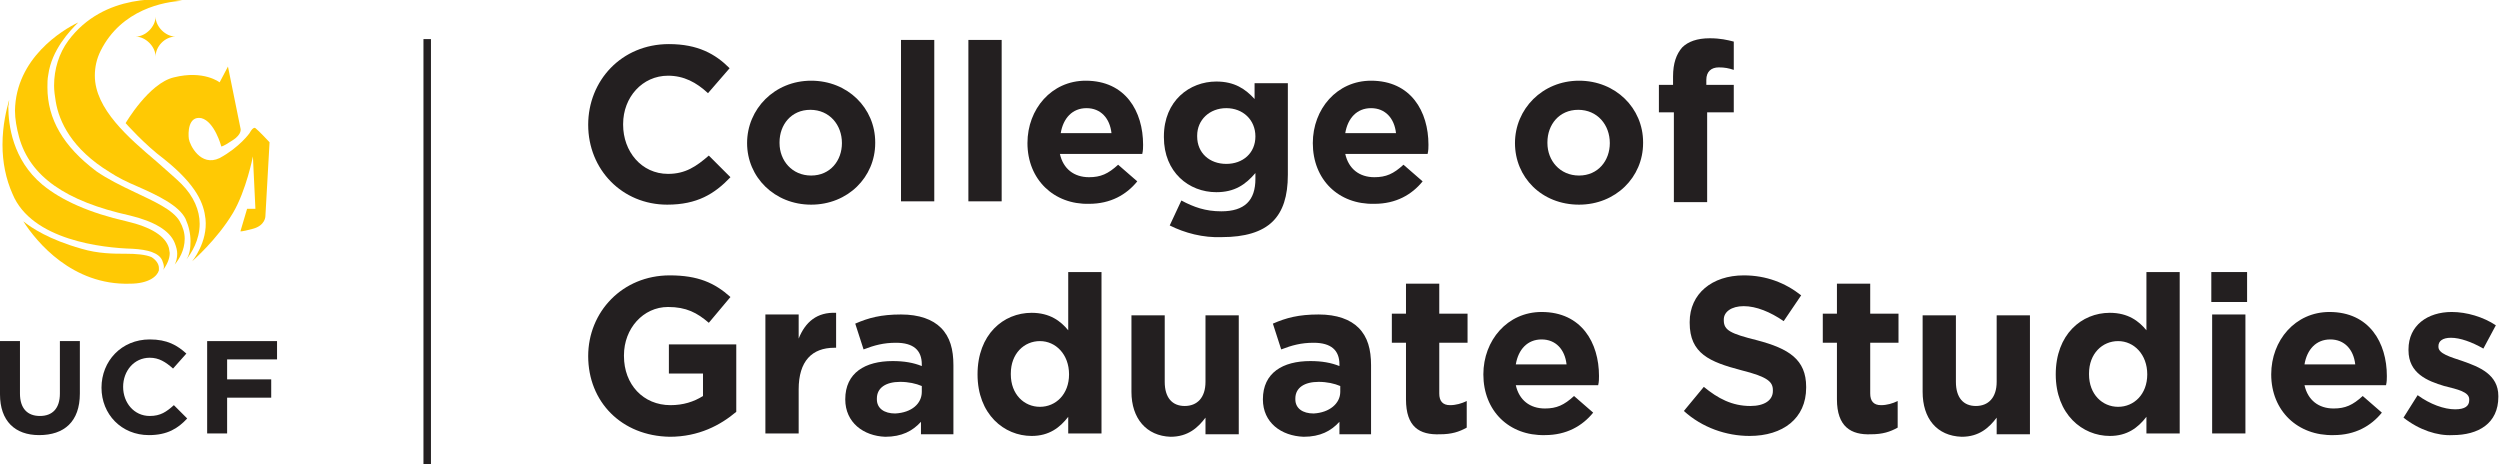 <?xml version="1.0" encoding="utf-8"?>
<!-- Generator: Adobe Illustrator 20.0.0, SVG Export Plug-In . SVG Version: 6.00 Build 0)  -->
<svg version="1.1" id="Layer_1" xmlns="http://www.w3.org/2000/svg" xmlns:xlink="http://www.w3.org/1999/xlink" x="0px" y="0px"
	 viewBox="0 0 300.5 55.8" style="enable-background:new 0 0 300.5 55.8;" xml:space="preserve">
<style type="text/css">
	.st0{fill:#231F20;}
	.st1{fill:#FFC904;}
</style>
<rect x="50.9" y="4.7" class="st0" width="0.9" height="51.1"/>
<g>
	<g>
		<path class="st0" d="M0,47.4V41h2.4v6.3c0,1.8,0.9,2.7,2.4,2.7c1.5,0,2.4-0.9,2.4-2.7V41h2.4v6.3c0,3.4-1.9,5-4.9,5
			C1.8,52.3,0,50.6,0,47.4z"/>
		<path class="st0" d="M12.2,46.6L12.2,46.6c0-3.2,2.4-5.8,5.8-5.8c2.1,0,3.3,0.7,4.4,1.7l-1.6,1.8c-0.9-0.8-1.7-1.3-2.8-1.3
			c-1.9,0-3.2,1.6-3.2,3.5v0c0,1.9,1.3,3.5,3.2,3.5c1.3,0,2-0.5,2.9-1.3l1.6,1.6c-1.1,1.2-2.4,2-4.6,2
			C14.6,52.3,12.2,49.8,12.2,46.6z"/>
		<path class="st0" d="M24.8,41h8.5v2.2h-6v2.4h5.3v2.2h-5.3v4.3h-2.4V41z"/>
	</g>
	<g>
		<path class="st1" d="M22.9,29c0-0.9-0.2-1.8-0.6-2.7c-0.8-1.6-3.3-2.8-5.8-3.9c-1.2-0.5-2.4-1.1-3.3-1.7c-4.6-2.8-6.1-6.1-6.5-8.5
			c-0.1-0.6-0.2-1.3-0.2-1.9c0-2,0.6-3.9,1.7-5.4c4.3-5.8,11.6-5.1,13.7-4.8c-2.1,0.1-7.3,1-9.8,6c-0.5,1-0.7,2-0.7,3
			c0,4,4.1,7.5,7.4,10.3c1.1,1,2.2,1.9,3,2.7c1.5,1.5,2.2,3.2,2.2,4.8c0,2-1,3.5-1.6,4.3C22.8,30.6,22.9,29.8,22.9,29"/>
		<path class="st1" d="M2.8,26.6c1,0.8,3.1,2.2,7,3.3c2,0.6,3.9,0.6,5.3,0.6c1.3,0,2.4,0.1,3.1,0.4c0.5,0.3,0.9,0.8,0.9,1.3l0,0.3
			c-0.2,0.7-1.2,1.6-3.5,1.6C8.7,34.3,4.4,29.1,2.8,26.6"/>
		<path class="st1" d="M15.1,14.8c0,0,2.8-4.8,5.8-5.5c3.6-0.9,5.5,0.6,5.5,0.6l1-1.9l1.5,7.4c0,0,0.3,0.7-1,1.5
			c-1.2,0.8-1.3,0.7-1.3,0.7s-0.8-3-2.4-3.4c-1.6-0.3-1.6,1.8-1.5,2.5c0.1,0.7,1.4,3.4,3.7,2.3C28.8,17.7,30,16,30,16
			s0.4-0.8,0.7-0.6c0.4,0.3,1.7,1.7,1.7,1.7L31.9,26c0,0,0,1.1-1.5,1.5c-1.5,0.4-1.5,0.3-1.5,0.3l0.8-2.7h1l-0.3-6.3
			c0,0-0.8,4.1-2.4,6.8c-1.9,3.2-4.9,5.8-4.9,5.8s1.9-2.3,1.6-5.1c-0.2-1.8-1-4-5-7.2C17.4,17.4,15.1,14.8,15.1,14.8"/>
		<path class="st1" d="M19.7,32.1c0-0.3-0.1-0.5-0.2-0.8c-0.4-0.9-1.7-1.3-3.6-1.4c-3.5-0.1-12.1-1-14.4-6.6
			c-0.8-1.8-1.2-3.8-1.2-5.9c0-2.4,0.5-4.3,0.8-5.4c0,0.3-0.1,0.8-0.1,0.8c0,2.2,0.5,6.4,4.1,9.4c2.3,1.9,5.7,3.4,10.1,4.4
			c3,0.7,4.7,1.8,5.1,3.2l0.1,0.6c0,0.7-0.3,1.4-0.9,2.2C19.7,32.4,19.7,32.1,19.7,32.1"/>
		<path class="st1" d="M21.3,30.5c0-0.4-0.1-0.8-0.3-1.3c-0.6-1.5-2.5-2.6-5.4-3.3c-7.7-1.7-12-4.7-13.3-9.4
			c-0.3-1.1-0.5-2.2-0.5-3.2C1.9,7,7.5,3.6,9.4,2.7c-1,1-3.2,3.3-3.6,6.3C5.7,9.5,5.7,10,5.7,10.5c0,3.8,1.9,7.1,5.9,10.1
			c1.3,0.9,2.9,1.7,4.6,2.5c2.3,1.1,4.6,2.1,5.4,3.5c0.4,0.7,0.6,1.4,0.6,2.1c0,1.4-0.7,2.5-1.2,3.1C21.2,31.4,21.3,31,21.3,30.5"/>
		<path class="st1" d="M21.1,4.4c-1.2,0-2.4-1.2-2.4-2.4c0,1.2-1.2,2.4-2.4,2.4c1.2,0,2.4,1.2,2.4,2.4C18.7,5.6,19.8,4.4,21.1,4.4"
			/>
	</g>
</g>
<g>
	<path class="st0" d="M70.7,15L70.7,15c0-5.3,4-9.7,9.7-9.7c3.5,0,5.6,1.2,7.3,2.9l-2.6,3c-1.4-1.3-2.9-2.1-4.8-2.1
		c-3.1,0-5.4,2.6-5.4,5.8V15c0,3.2,2.2,5.9,5.4,5.9c2.1,0,3.4-0.9,4.9-2.2l2.6,2.6c-1.9,2-4,3.3-7.6,3.3
		C74.8,24.6,70.7,20.4,70.7,15z"/>
	<path class="st0" d="M89.8,17.2L89.8,17.2c0-4.1,3.3-7.5,7.7-7.5c4.4,0,7.7,3.3,7.7,7.4v0.1c0,4.1-3.3,7.4-7.7,7.4
		C93.1,24.6,89.8,21.3,89.8,17.2z M101.2,17.2L101.2,17.2c0-2.2-1.5-4-3.8-4c-2.3,0-3.7,1.8-3.7,3.9v0.1c0,2.1,1.5,3.9,3.8,3.9
		C99.8,21.1,101.2,19.3,101.2,17.2z"/>
	<path class="st0" d="M108.3,4.8h4v19.4h-4V4.8z"/>
	<path class="st0" d="M116.4,4.8h4v19.4h-4V4.8z"/>
	<path class="st0" d="M123.5,17.2L123.5,17.2c0-4.1,2.9-7.5,7-7.5c4.8,0,6.9,3.7,6.9,7.7c0,0.3,0,0.7-0.1,1.1h-9.9
		c0.4,1.8,1.7,2.8,3.5,2.8c1.4,0,2.3-0.4,3.5-1.5l2.3,2c-1.3,1.6-3.2,2.7-5.8,2.7C126.7,24.6,123.5,21.6,123.5,17.2z M133.6,16
		c-0.2-1.8-1.3-3-3-3c-1.7,0-2.8,1.2-3.1,3H133.6z"/>
	<path class="st0" d="M140.6,27.1l1.4-3c1.5,0.8,2.9,1.3,4.8,1.3c2.8,0,4.1-1.3,4.1-3.9v-0.7c-1.2,1.4-2.5,2.3-4.7,2.3
		c-3.3,0-6.3-2.4-6.3-6.6v-0.1c0-4.3,3.1-6.6,6.3-6.6c2.2,0,3.5,0.9,4.6,2.1V10h4v11c0,2.6-0.6,4.4-1.8,5.6
		c-1.3,1.3-3.4,1.9-6.1,1.9C144.6,28.6,142.4,28,140.6,27.1z M150.9,16.4L150.9,16.4c0-2-1.5-3.4-3.5-3.4s-3.5,1.4-3.5,3.3v0.1
		c0,2,1.5,3.3,3.5,3.3S150.9,18.4,150.9,16.4z"/>
	<path class="st0" d="M157.8,17.2L157.8,17.2c0-4.1,2.9-7.5,7-7.5c4.8,0,6.9,3.7,6.9,7.7c0,0.3,0,0.7-0.1,1.1h-9.9
		c0.4,1.8,1.7,2.8,3.5,2.8c1.4,0,2.3-0.4,3.5-1.5l2.3,2c-1.3,1.6-3.2,2.7-5.8,2.7C160.9,24.6,157.8,21.6,157.8,17.2z M167.8,16
		c-0.2-1.8-1.3-3-3-3c-1.7,0-2.8,1.2-3.1,3H167.8z"/>
	<path class="st0" d="M182.1,17.2L182.1,17.2c0-4.1,3.3-7.5,7.7-7.5c4.4,0,7.7,3.3,7.7,7.4v0.1c0,4.1-3.3,7.4-7.7,7.4
		C185.3,24.6,182.1,21.3,182.1,17.2z M193.5,17.2L193.5,17.2c0-2.2-1.5-4-3.8-4c-2.3,0-3.7,1.8-3.7,3.9v0.1c0,2.1,1.5,3.9,3.8,3.9
		C192.1,21.1,193.5,19.3,193.5,17.2z"/>
	<path class="st0" d="M201.1,13.5h-1.7v-3.3h1.7V9.2c0-1.6,0.4-2.7,1.1-3.5c0.7-0.7,1.8-1.1,3.3-1.1c1.3,0,2.1,0.2,2.9,0.4v3.4
		c-0.6-0.2-1.1-0.3-1.8-0.3c-0.9,0-1.5,0.5-1.5,1.5v0.6h3.3v3.3h-3.2v10.8h-4V13.5z"/>
</g>
<g>
	<path class="st0" d="M70.7,42.8L70.7,42.8c0-5.3,4.1-9.7,9.8-9.7c3.4,0,5.4,0.9,7.3,2.6l-2.6,3.1c-1.4-1.2-2.7-1.9-4.9-1.9
		c-3,0-5.3,2.6-5.3,5.8v0.1c0,3.4,2.3,5.9,5.6,5.9c1.5,0,2.8-0.4,3.9-1.1v-2.7h-4.1v-3.5h8.1v8.1c-1.9,1.6-4.5,3-8,3
		C74.7,52.4,70.7,48.3,70.7,42.8z"/>
	<path class="st0" d="M92,37.8h4v2.9c0.8-2,2.2-3.2,4.5-3.1v4.2h-0.2c-2.7,0-4.3,1.6-4.3,5v5.3h-4V37.8z"/>
	<path class="st0" d="M101.6,48L101.6,48c0-3.2,2.4-4.6,5.7-4.6c1.4,0,2.5,0.2,3.5,0.6v-0.2c0-1.7-1-2.6-3.1-2.6
		c-1.5,0-2.6,0.3-3.9,0.8l-1-3.1c1.6-0.7,3.1-1.1,5.5-1.1c2.2,0,3.8,0.6,4.8,1.6c1.1,1.1,1.5,2.6,1.5,4.5v8.3h-3.9v-1.5
		c-1,1.1-2.3,1.8-4.3,1.8C103.8,52.4,101.6,50.8,101.6,48z M110.8,47.1v-0.7c-0.7-0.3-1.6-0.5-2.6-0.5c-1.7,0-2.8,0.7-2.8,2v0.1
		c0,1.1,0.9,1.7,2.2,1.7C109.6,49.6,110.8,48.5,110.8,47.1z"/>
	<path class="st0" d="M117.5,45L117.5,45c0-4.8,3.1-7.4,6.5-7.4c2.2,0,3.5,1,4.4,2.1v-7h4v19.4h-4v-2c-1,1.3-2.3,2.3-4.4,2.3
		C120.7,52.4,117.5,49.8,117.5,45z M128.5,45L128.5,45c0-2.4-1.6-4-3.5-4c-1.9,0-3.5,1.5-3.5,3.9V45c0,2.4,1.6,3.9,3.5,3.9
		C126.9,48.9,128.5,47.4,128.5,45z"/>
	<path class="st0" d="M136,47.1v-9.2h4v8c0,1.9,0.9,2.9,2.4,2.9c1.5,0,2.5-1,2.5-2.9v-8h4v14.3h-4v-2c-0.9,1.2-2.1,2.3-4.2,2.3
		C137.8,52.4,136,50.3,136,47.1z"/>
	<path class="st0" d="M151.8,48L151.8,48c0-3.2,2.4-4.6,5.7-4.6c1.4,0,2.5,0.2,3.5,0.6v-0.2c0-1.7-1-2.6-3.1-2.6
		c-1.5,0-2.6,0.3-3.9,0.8l-1-3.1c1.6-0.7,3.1-1.1,5.5-1.1c2.2,0,3.8,0.6,4.8,1.6c1.1,1.1,1.5,2.6,1.5,4.5v8.3H161v-1.5
		c-1,1.1-2.3,1.8-4.3,1.8C154,52.4,151.8,50.8,151.8,48z M161.1,47.1v-0.7c-0.7-0.3-1.6-0.5-2.6-0.5c-1.7,0-2.8,0.7-2.8,2v0.1
		c0,1.1,0.9,1.7,2.2,1.7C159.8,49.6,161.1,48.5,161.1,47.1z"/>
	<path class="st0" d="M169,48v-6.8h-1.7v-3.5h1.7v-3.6h4v3.6h3.4v3.5H173v6.1c0,0.9,0.4,1.4,1.3,1.4c0.7,0,1.4-0.2,2-0.5v3.2
		c-0.9,0.5-1.8,0.8-3.2,0.8C170.6,52.3,169,51.3,169,48z"/>
	<path class="st0" d="M178.3,45L178.3,45c0-4.1,2.9-7.5,7-7.5c4.8,0,6.9,3.7,6.9,7.7c0,0.3,0,0.7-0.1,1.1h-9.9
		c0.4,1.8,1.7,2.8,3.5,2.8c1.4,0,2.3-0.4,3.5-1.5l2.3,2c-1.3,1.6-3.2,2.7-5.8,2.7C181.4,52.4,178.3,49.4,178.3,45z M188.3,43.8
		c-0.2-1.8-1.3-3-3-3c-1.7,0-2.8,1.2-3.1,3H188.3z"/>
	<path class="st0" d="M202.4,49.4l2.4-2.9c1.7,1.4,3.4,2.3,5.6,2.3c1.7,0,2.7-0.7,2.7-1.8v-0.1c0-1-0.6-1.6-3.8-2.4
		c-3.8-1-6.2-2-6.2-5.7v-0.1c0-3.4,2.7-5.6,6.5-5.6c2.7,0,5,0.9,6.9,2.4l-2.1,3.1c-1.6-1.1-3.3-1.8-4.8-1.8s-2.4,0.7-2.4,1.6v0.1
		c0,1.2,0.8,1.6,4,2.4c3.8,1,5.9,2.3,5.9,5.6v0.1c0,3.7-2.8,5.8-6.8,5.8C207.5,52.4,204.6,51.4,202.4,49.4z"/>
	<path class="st0" d="M220.8,48v-6.8h-1.7v-3.5h1.7v-3.6h4v3.6h3.4v3.5h-3.4v6.1c0,0.9,0.4,1.4,1.3,1.4c0.7,0,1.4-0.2,2-0.5v3.2
		c-0.9,0.5-1.8,0.8-3.2,0.8C222.5,52.3,220.8,51.3,220.8,48z"/>
	<path class="st0" d="M231.1,47.1v-9.2h4v8c0,1.9,0.9,2.9,2.4,2.9c1.5,0,2.5-1,2.5-2.9v-8h4v14.3h-4v-2c-0.9,1.2-2.1,2.3-4.2,2.3
		C232.8,52.4,231.1,50.3,231.1,47.1z"/>
	<path class="st0" d="M247.1,45L247.1,45c0-4.8,3.1-7.4,6.5-7.4c2.2,0,3.5,1,4.4,2.1v-7h4v19.4h-4v-2c-1,1.3-2.3,2.3-4.4,2.3
		C250.3,52.4,247.1,49.8,247.1,45z M258.1,45L258.1,45c0-2.4-1.6-4-3.5-4c-1.9,0-3.5,1.5-3.5,3.9V45c0,2.4,1.6,3.9,3.5,3.9
		C256.5,48.9,258.1,47.4,258.1,45z"/>
	<path class="st0" d="M265.8,32.7h4.3v3.6h-4.3V32.7z M265.9,37.8h4v14.3h-4V37.8z"/>
	<path class="st0" d="M273,45L273,45c0-4.1,2.9-7.5,7-7.5c4.8,0,6.9,3.7,6.9,7.7c0,0.3,0,0.7-0.1,1.1H277c0.4,1.8,1.7,2.8,3.5,2.8
		c1.4,0,2.3-0.4,3.5-1.5l2.3,2c-1.3,1.6-3.2,2.7-5.8,2.7C276.2,52.4,273,49.4,273,45z M283.1,43.8c-0.2-1.8-1.3-3-3-3
		c-1.7,0-2.8,1.2-3.1,3H283.1z"/>
	<path class="st0" d="M288.9,50.2l1.7-2.7c1.5,1.1,3.2,1.7,4.5,1.7c1.2,0,1.7-0.4,1.7-1.1v-0.1c0-0.9-1.4-1.2-3-1.6
		c-2-0.6-4.3-1.5-4.3-4.3v-0.1c0-2.9,2.3-4.5,5.2-4.5c1.8,0,3.8,0.6,5.3,1.6l-1.5,2.8c-1.4-0.8-2.8-1.3-3.9-1.3c-1,0-1.5,0.4-1.5,1
		v0.1c0,0.8,1.4,1.2,2.9,1.7c2,0.7,4.3,1.6,4.3,4.2v0.1c0,3.2-2.4,4.6-5.5,4.6C293,52.4,290.8,51.7,288.9,50.2z"/>
</g>
</svg>
